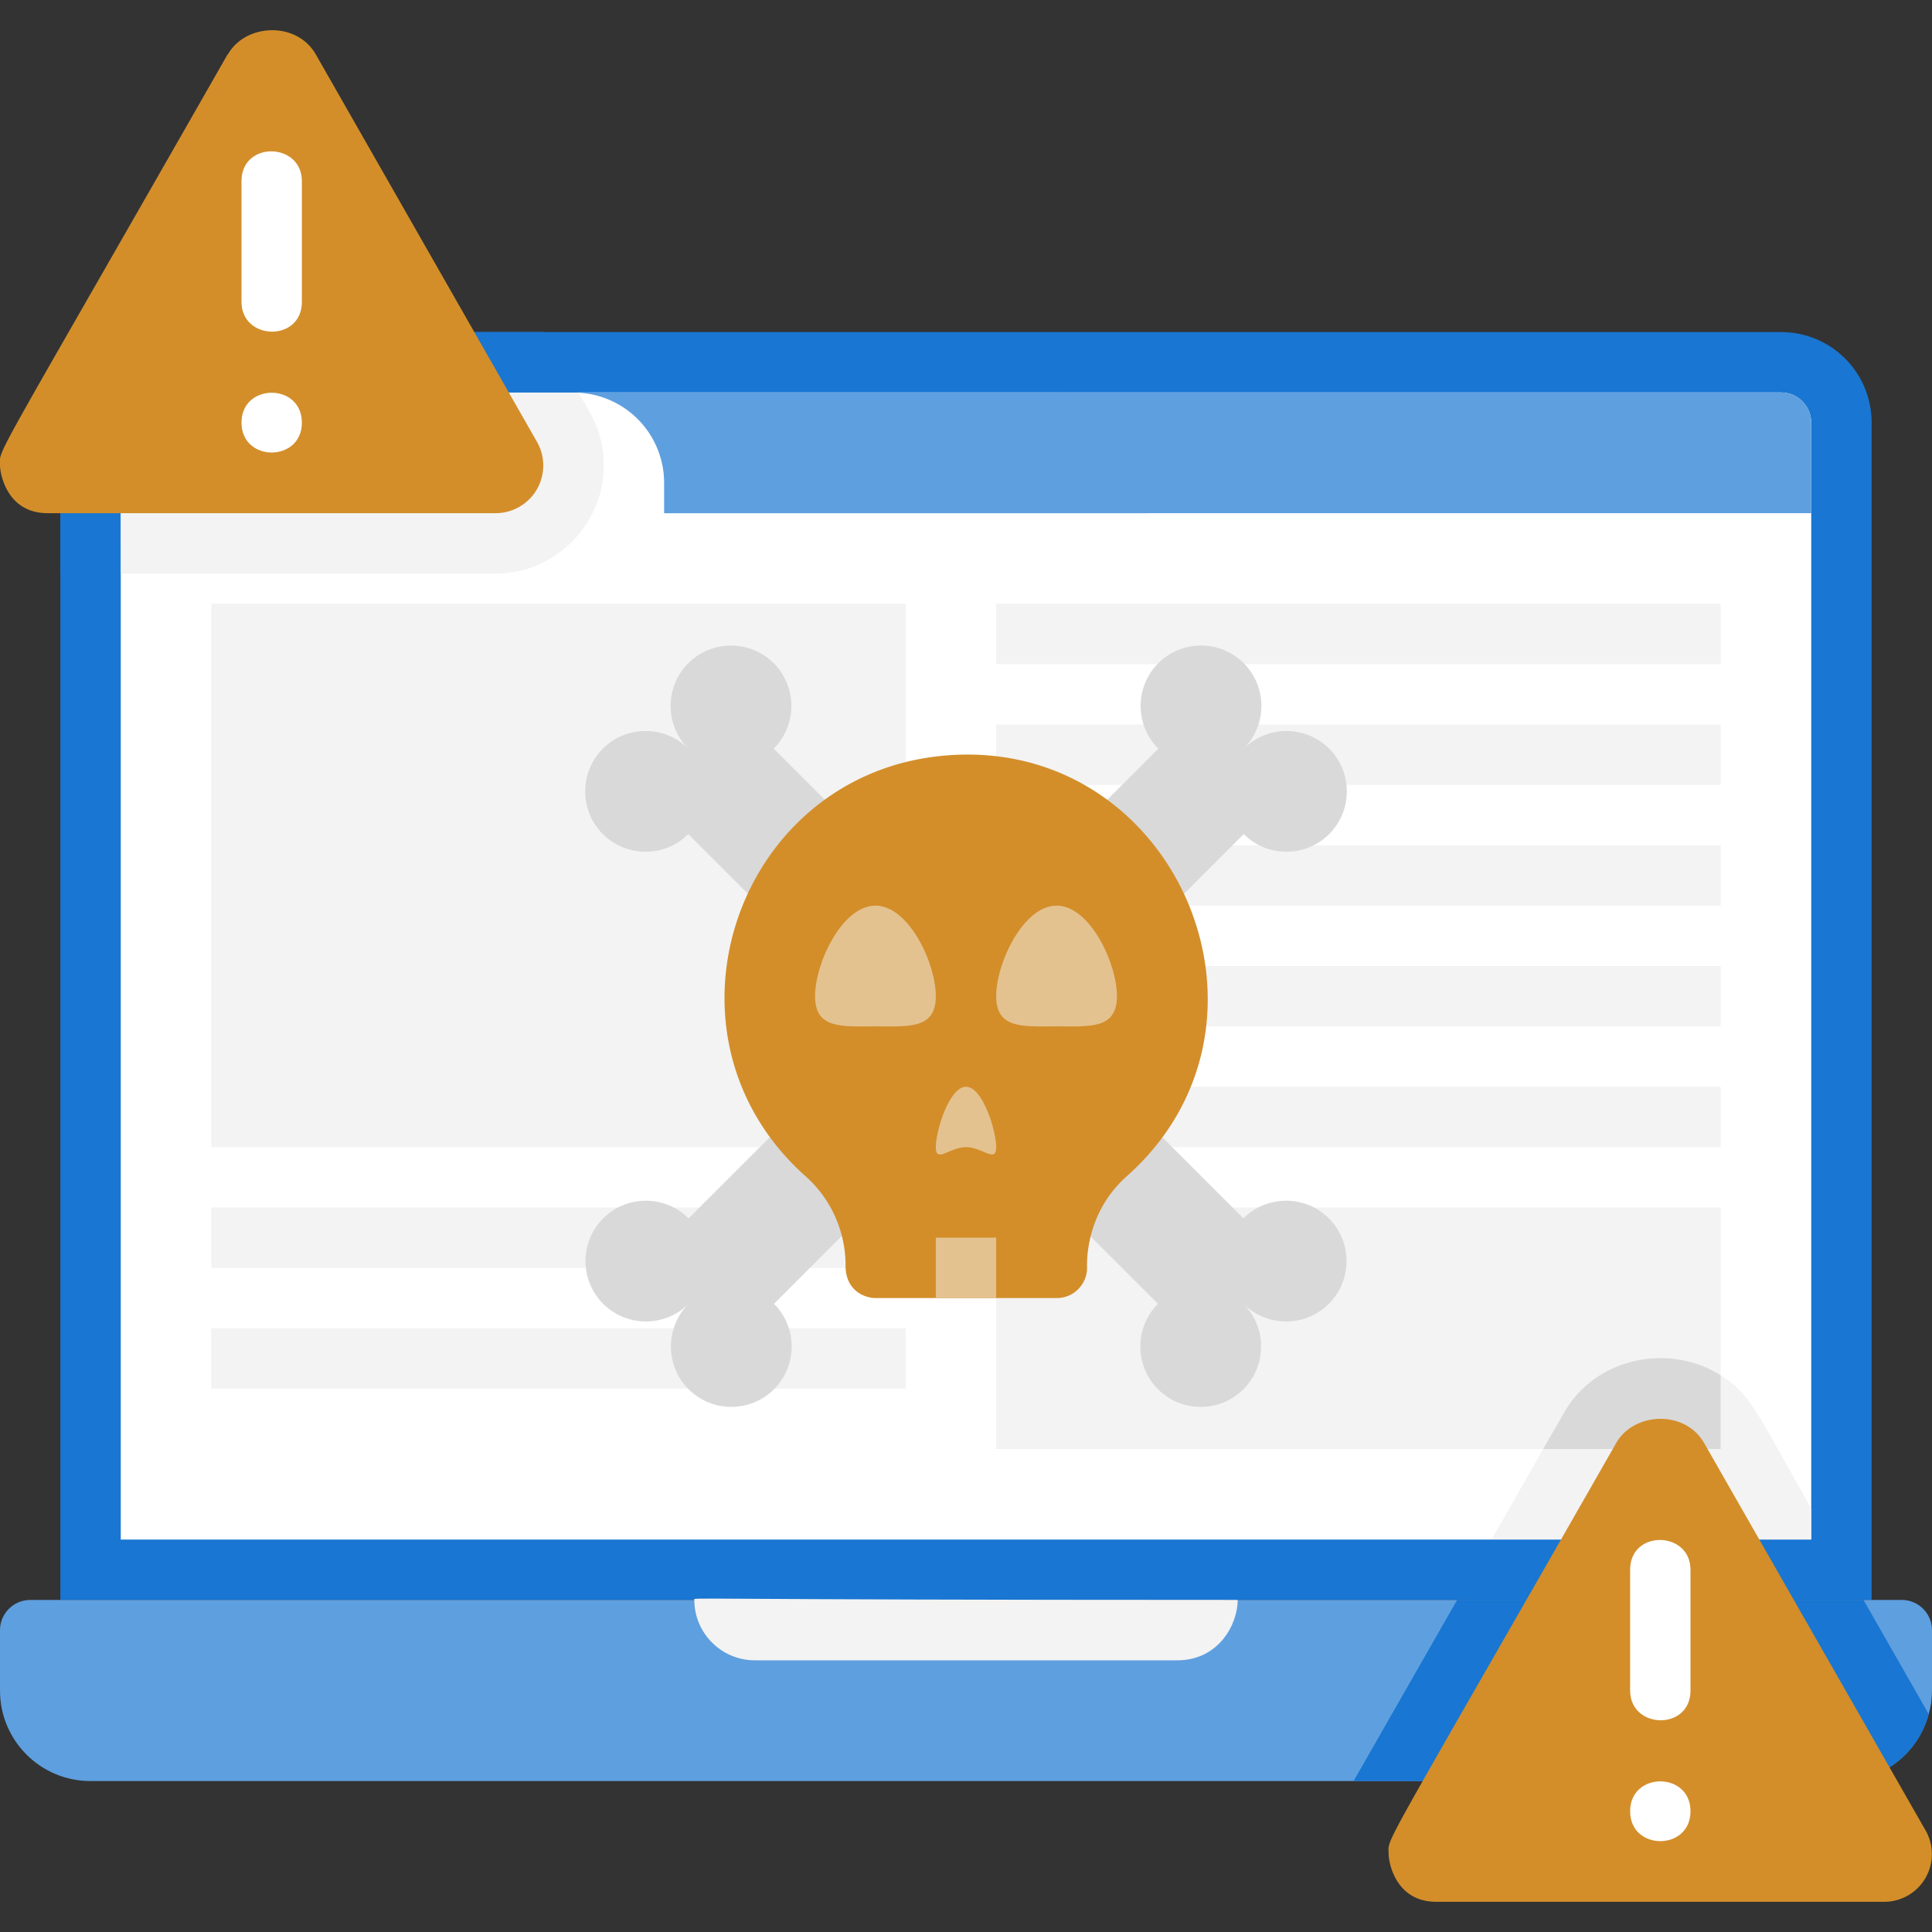 <svg xmlns="http://www.w3.org/2000/svg" viewBox="0 0 64 64" xmlns:v="https://vecta.io/nano"><rect x="0" y="0" width="64" height="64" fill="#333333" stroke="none"/><path d="M62,14V53H2V14c0-1.66,1.34-3,3-3H59c1.66,0,3,1.34,3,3Z" fill="#1976d2"/><path d="M64 54c0 2.06.04 2.26-.11 2.78C63.55 58.06 62.39 59 61 59H3c-1.66 0-3-1.34-3-3v-2c0-.55.45-1 1-1h62c.55 0 1 .45 1 1z" fill="#5e9fdf"/><path d="M60 14v37H4V14c0-.55.45-1 1-1h54c.55 0 1 .45 1 1z" fill="#fff"/><path d="M39 55H25c-1.1 0-2-.9-2-2 0-.1-.84 0 18 0 0 .81-.63 2-2 2z" fill="#f3f3f3"/><g fill="#5e9fdf"><path d="M5 13h54c.55 0 1 .45 1 1v3H4v-3c0-.55.45-1 1-1z"/><path d="M18,13h17c1.66,0,3,1.34,3,3v1H18v-4h0Z"/></g><path d="M22 16v2H4v-4c0-.55.45-1 1-1l14.17.01A2.99 2.99 0 0 1 22 16z" fill="#fff"/><path d="M7 20h23v18H7zm26 0h24v2H33zm0 4h24v2H33zm0 4h24v2H33zm0 4h24v2H33zm0 4h24v2H33zM7 40h23v2H7zm0 4h23v2H7z" fill="#f3f3f3"/><path d="M25.64 43.19L41.2 27.63c.78.78 2.05.78 2.83 0s.78-2.05 0-2.83-2.05-.78-2.83 0c.78-.78.78-2.05 0-2.83s-2.05-.78-2.83 0-.78 2.05 0 2.83L22.81 40.36c-.78-.78-2.05-.78-2.83 0s-.78 2.05 0 2.83 2.05.78 2.83 0c-.78.78-.78 2.05 0 2.83s2.05.78 2.83 0 .78-2.05 0-2.83z" fill="#d9d9d9"/><path d="M33 40h24v8H33z" fill="#f3f3f3"/><path d="M41.19 40.36L25.63 24.8c.78-.78.78-2.05 0-2.83s-2.05-.78-2.83 0-.78 2.05 0 2.83c-.78-.78-2.05-.78-2.83 0s-.78 2.05 0 2.83 2.05.78 2.83 0l15.56 15.56c-.78.78-.78 2.05 0 2.83s2.05.78 2.83 0 .78-2.05 0-2.83c.78.78 2.05.78 2.83 0s.78-2.05 0-2.83-2.05-.78-2.83 0z" fill="#d9d9d9"/><path d="M31.09 25.05c-6.76.75-9.61 9.27-4.41 13.91a3.95 3.95 0 0 1 1.33 2.97c0 .83.64 1.07 1 1.07h6c.55 0 1-.45 1-1 0-.11-.09-1.78 1.31-3.03 5.79-5.14 1.54-14.78-6.23-13.92z" fill="#d38e2a"/><path d="M31 33c0-1.1-.9-3-2-3s-2 1.9-2 3 .9 1 2 1 2 .1 2-1zm6 0c0-1.1-.9-3-2-3s-2 1.9-2 3 .9 1 2 1 2 .1 2-1zm-6 8h2v2h-2zm2-3c0-.55-.45-2-1-2s-1 1.45-1 2 .45 0 1 0 1 .55 1 0z" fill="#e4c290"/><path d="M19.16,13H5c-.55,0-1,.45-1,1v5H2v-5c0-1.66,1.34-3,3-3h13.02l1.14,2Z" fill="#1976d2"/><path d="M20 15.42c0 1.95-1.6 3.58-3.58 3.58H4v-5c0-.55.45-1 1-1l14.17.01c.45.79.83 1.34.83 2.41z" fill="#f3f3f3"/><path d="M7.54 1.8C-.44 15.78 0 14.82 0 15.42 0 15.66.21 17 1.58 17h14.84a1.58 1.58 0 0 0 1.37-2.36L10.46 1.8C9.82.69 8.13.78 7.55 1.8z" fill="#d38e2a"/><path d="M8 10V6c0-1.34 2-1.29 2 0v4c0 1.34-2 1.29-2 0zm2 4c0-1.32-2-1.32-2 0s2 1.32 2 0z" fill="#fff"/><path d="M61.73 53H48.27l1.14-2H60v-1.03L61.73 53z" fill="#1976d2"/><path d="M60 49.97V51H49.41l1.71-3H57v-2.44c1 .61 1.2 1.25 3 4.41z" fill="#f3f3f3"/><path d="M57 45.56V48h-5.88l.69-1.2c1.07-1.88 3.54-2.3 5.19-1.24z" fill="#d9d9d9"/><path d="M63.89 56.78C63.55 58.06 62.39 59 61 59H44.84l3.43-6h13.46l2.16 3.78z" fill="#1976d2"/><path d="M53.54 47.8C45.55 61.78 46 60.82 46 61.42c0 .24.21 1.58 1.58 1.58h14.84a1.58 1.58 0 0 0 1.37-2.36L56.45 47.8c-.64-1.11-2.33-1.02-2.91 0z" fill="#d38e2a"/><path d="M54 56v-4c0-1.34 2-1.29 2 0v4c0 1.34-2 1.29-2 0zm2 4c0-1.32-2-1.32-2 0s2 1.32 2 0z" fill="#fff"/></svg>